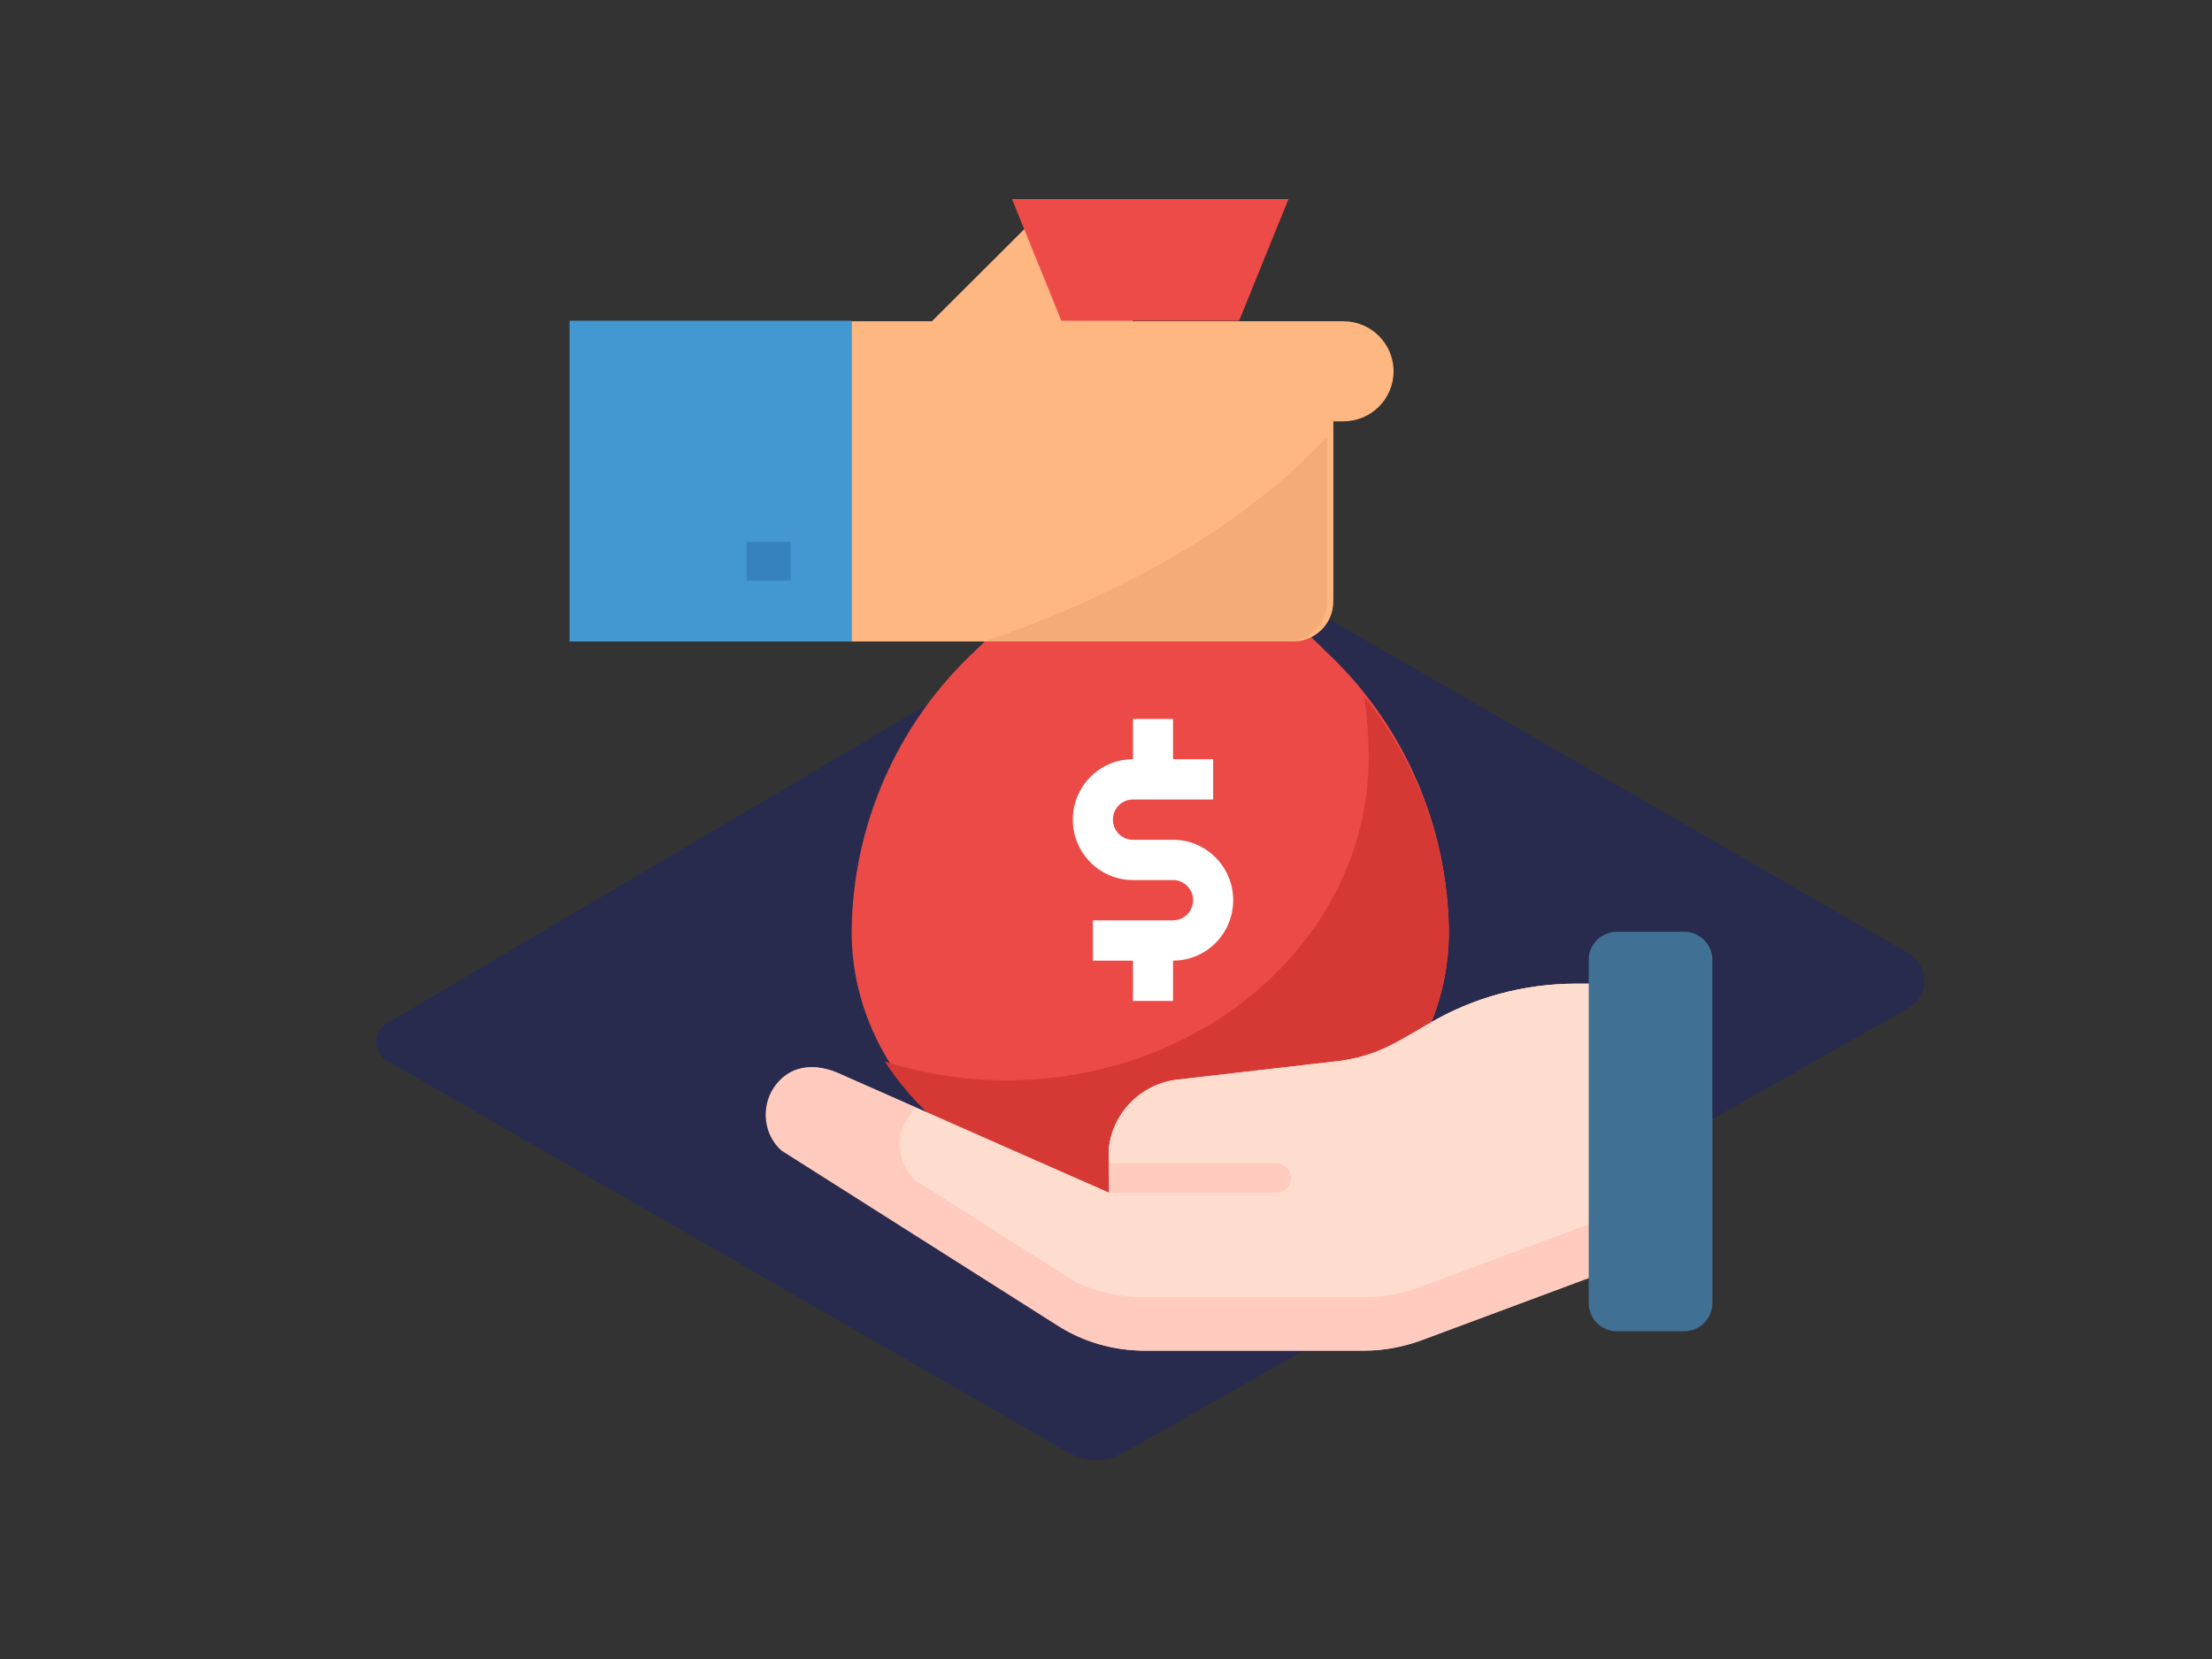 <svg width="400" height="300" viewBox="0 0 400 300" fill="none" xmlns="http://www.w3.org/2000/svg">
<rect x="0" y="0" width="400" height="300" fill="#333333" stroke="none"/>
<path d="M70.097 191.879L193.069 262.62C196.256 264.46 200.115 264.46 203.303 262.62L345.148 182.263C346.91 181.26 348 179.336 348 177.33C348 175.323 346.91 173.399 345.148 172.396L218.821 99.564C217.563 98.812 216.053 98.812 214.794 99.564L70.013 185.022C68.755 185.775 68 187.029 68 188.451C68.084 189.872 68.839 191.21 70.097 191.879Z" fill="#282B4E"/>
<path d="M103 58H154V116H103V58Z" fill="#4398D1"/>
<path d="M239.953 117.967L215.2 94H200.8L176.046 117.967C162.147 131.063 154.183 149.304 154 168.448C154 195.261 178.177 217 208 217C237.822 217 262 195.261 262 168.448C261.817 149.304 253.853 131.063 239.953 117.967Z" fill="#EB4A46"/>
<path d="M246.705 126C247.229 129.649 247.492 133.33 247.501 137.014C247.501 169.237 218.138 195.359 181.931 195.359C174.49 195.353 167.092 194.199 160 191.946C170.48 207.894 188.472 217.358 207.626 216.99C237.654 216.99 262 195.326 262 168.606C261.883 153.093 256.493 138.078 246.705 126Z" fill="#D63934"/>
<path d="M242.925 58.095H204.815V40H186.666L168.518 58.095H154V116H233.851C237.863 116 241.11 112.761 241.11 108.761V76.191H242.925C247.938 76.191 252 72.141 252 67.143C252 62.144 247.938 58.095 242.925 58.095Z" fill="#FFB782"/>
<path d="M135 98H143V105H135V98Z" fill="#3582BD"/>
<path d="M224.072 58L233 36H183L191.928 58H224.072Z" fill="#ED4B47"/>
<path d="M212.125 151.857H204.875C202.874 151.857 201.25 150.225 201.25 148.214C201.25 146.203 202.874 144.571 204.875 144.571H219.375V137.286H212.125V130H204.875V137.286C198.868 137.286 194 142.178 194 148.214C194 154.25 198.868 159.142 204.875 159.142H212.125C214.126 159.142 215.75 160.775 215.75 162.785C215.75 164.796 214.126 166.429 212.125 166.429H197.625V173.714H204.875V181H212.125V173.714C218.132 173.714 223 168.822 223 162.785C223 156.749 218.132 151.857 212.125 151.857Z" fill="white"/>
<path d="M232.882 116C236.816 116 240 112.756 240 108.751V79C222.075 98.073 196.98 109.531 178 116H232.882Z" fill="#F5AB76"/>
<path d="M295.572 228.036L257.009 242.393C253.696 243.59 250.29 244.234 246.793 244.234H207.033C201.419 244.234 195.989 242.67 191.295 239.632L141.503 208.064C138.19 205.119 137.638 200.241 140.123 196.651C142.792 192.694 147.301 191.957 152.271 194.35L200.591 215.703L200.498 207.788C201.143 201.345 206.113 196.191 212.555 195.271L242.099 191.865C248.91 190.945 252.315 188.644 258.297 185.147C266.397 180.361 275.6 177.876 284.988 177.876H295.572V228.036V228.036Z" fill="#FFDDCE"/>
<path d="M259.31 234.754C255.904 236.043 252.223 236.687 248.541 236.687H206.757C202.339 236.687 197.921 235.767 193.872 233.926L164.604 215.427C161.843 213.678 160.187 210.733 160.279 207.512C160.371 205.763 160.831 204.106 161.843 202.634C161.843 202.634 162.764 201.069 163.684 199.597L200.591 215.703L200.498 207.788C201.143 201.345 206.113 196.191 212.555 195.271L242.099 191.865C248.91 190.945 252.315 188.644 258.297 185.147C266.397 180.361 275.6 177.876 284.988 177.876H295.572V221.225L259.31 234.754Z" fill="#FFDDCE"/>
<path d="M139.939 196.651C142.608 192.694 147.117 191.957 152.087 194.35L165.433 200.241C164.788 201.253 164.236 202.081 164.236 202.081C161.751 205.671 162.395 210.641 165.617 213.494L194.608 231.901C198.474 233.65 202.615 234.57 206.849 234.57H246.609C250.106 234.57 253.603 233.926 256.825 232.73L295.388 218.372V228.036L256.825 242.393C253.511 243.59 250.106 244.234 246.609 244.234H214.12H206.849C201.327 244.234 195.805 242.67 191.111 239.632L141.319 208.064C138.098 205.211 137.546 200.241 139.939 196.651Z" fill="#FFCBBE"/>
<path d="M204.18 199.689V199.873L204.088 199.781C204.088 199.781 204.088 199.689 204.18 199.689Z" fill="#F5DBCC"/>
<path d="M200.591 215.703H230.779C232.251 215.703 233.448 214.506 233.448 213.034C233.448 211.561 232.251 210.365 230.779 210.365H200.591V215.703Z" fill="#FFCBBE"/>
<path d="M287.289 235.675C287.289 238.436 289.59 240.737 292.351 240.737H304.592C307.353 240.737 309.654 238.436 309.654 235.675V173.55C309.654 170.789 307.353 168.488 304.592 168.488H292.351C289.59 168.488 287.289 170.789 287.289 173.55V235.675Z" fill="#407093"/>
</svg>
